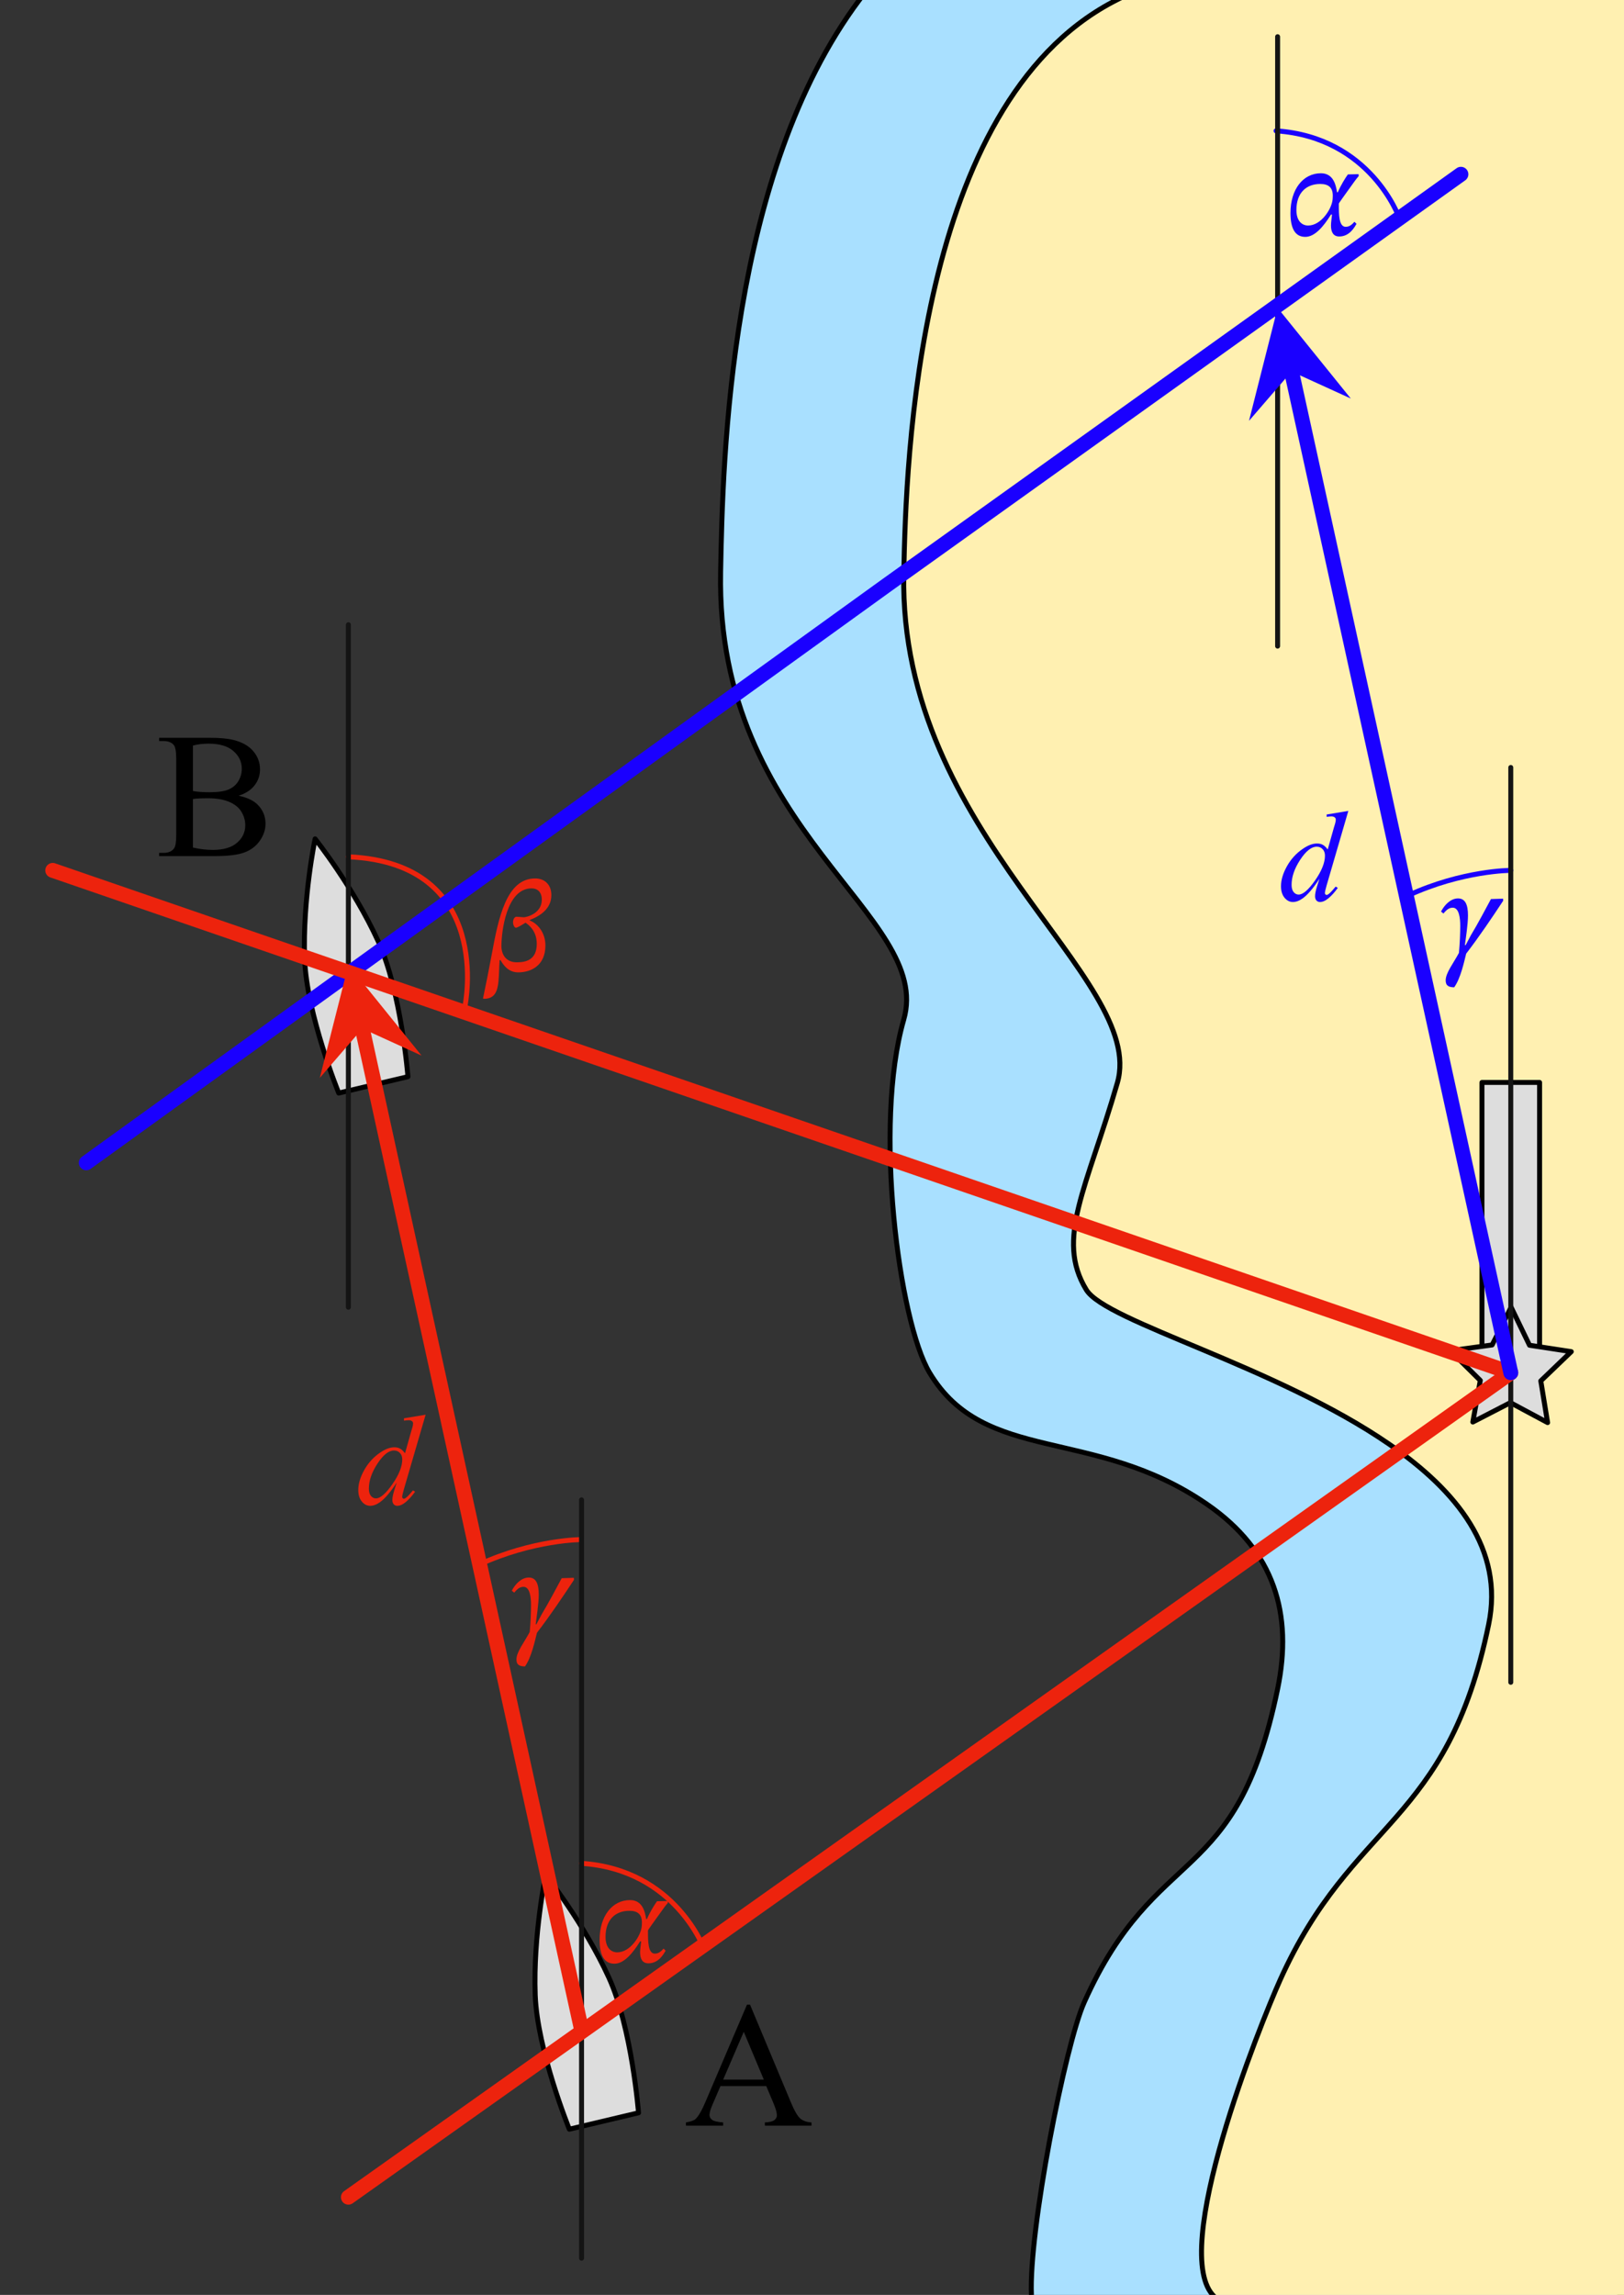 <?xml version="1.0" encoding="UTF-8" standalone="no"?>
<!DOCTYPE svg PUBLIC "-//W3C//DTD SVG 1.1//EN" "http://www.w3.org/Graphics/SVG/1.1/DTD/svg11.dtd">
<!-- Created with Vectornator (http://vectornator.io/) -->
<svg height="100%" stroke-miterlimit="10" style="fill-rule:nonzero;clip-rule:evenodd;stroke-linecap:round;stroke-linejoin:round;" version="1.1" viewBox="0 0 327.315 462.412" width="100%" xml:space="preserve" xmlns="http://www.w3.org/2000/svg" xmlns:vectornator="http://vectornator.io" xmlns:xlink="http://www.w3.org/1999/xlink">
<rect x="0" y="0" width="327.315" height="462.412" fill="#333333" stroke="none"/>
<defs/>
<clipPath id="ArtboardFrame">
<rect height="462.412" width="327.315" x="0" y="0"/>
</clipPath>
<g clip-path="url(#ArtboardFrame)" id="Layer-1" vectornator:layerName="Layer 1">
<path d="M327.315 0C327.315 0 207.105-45.406 173.196 0C146.974 35.113 145.673 92.122 145.237 115.292C144.246 167.86 188.25 184.355 182.142 205.481C176.033 226.607 181.154 266.257 187.355 276.597C198.49 295.163 220.405 287.319 243.286 303.111C256.849 312.472 260.627 325.183 257.5 340.32C249.097 380.991 233.188 370.814 218.539 403.417C214.688 411.988 207.317 449.54 207.879 462.412C208.375 473.787 208.915 472.717 210.755 473.787C242.433 492.217 327.315 462.412 327.315 462.412" fill="#a9e0ff" fill-rule="nonzero" opacity="1" stroke="#000000" stroke-linecap="butt" stroke-linejoin="miter" stroke-width="1" vectornator:layerName="Curve 21"/>
<path d="M364.234 0.397C364.234 0.397 274.373-26.09 224.275 0.397C184.791 21.272 182.593 92.519 182.156 115.689C181.165 168.257 231.304 197.079 225.196 218.205C219.088 239.331 212.655 249.597 218.943 259.885C222.89 266.344 257.157 275.24 280.038 291.031C293.601 300.392 303.164 312.177 300.036 327.314C291.633 367.985 272.641 366.382 257.992 398.985C254.14 407.557 235.331 454.069 244.798 462.809C246.267 464.165 247.935 465.372 249.775 466.443C281.453 484.872 364.234 462.809 364.234 462.809" fill="#fff0b1" fill-rule="nonzero" opacity="1" stroke="#000000" stroke-linecap="butt" stroke-linejoin="miter" stroke-width="1" vectornator:layerName="Curve 22"/>
<path d="M298.687 218.107L310.3 218.107L310.3 275.021L298.687 275.021L298.687 218.107Z" fill="#dddddd" fill-rule="nonzero" opacity="1" stroke="#000000" stroke-linecap="butt" stroke-linejoin="miter" stroke-width="1" vectornator:layerName="Rectangle 1"/>
<path d="M304.562 263.396L308.271 271.06L316.687 272.349L310.545 278.245L311.919 286.647L304.414 282.627L296.847 286.531L298.351 278.151L292.3 272.161L300.735 271.001L304.562 263.396Z" fill="#dddddd" fill-rule="nonzero" opacity="1" stroke="#000000" stroke-linecap="butt" stroke-linejoin="miter" stroke-width="1" vectornator:layerName="Star 1"/>
<path d="M114.748 429.025C114.748 429.025 108.27 413.116 107.871 401.978C107.439 389.911 109.983 377.809 109.983 377.809C109.983 377.809 117.685 387.485 122.71 398.464C127.349 408.598 128.693 425.723 128.693 425.723L114.748 429.025Z" fill="#dddddd" fill-rule="nonzero" opacity="1" stroke="#000000" stroke-linecap="butt" stroke-linejoin="miter" stroke-width="1" vectornator:layerName="Curve 1"/>
<path d="M68.273 220.248C68.273 220.248 61.794 204.339 61.396 193.201C60.964 181.134 63.508 169.032 63.508 169.032C63.508 169.032 71.21 178.708 76.235 189.687C80.874 199.821 82.218 216.946 82.218 216.946L68.273 220.248Z" fill="#dddddd" fill-rule="nonzero" opacity="1" stroke="#000000" stroke-linecap="butt" stroke-linejoin="miter" stroke-width="1" vectornator:layerName="Curve 20"/>
<path d="M117.21 375.456C136.297 376.726 142.019 392.95 142.019 392.95" fill="none" opacity="1" stroke="#ed230d" stroke-linecap="butt" stroke-linejoin="miter" stroke-width="1" vectornator:layerName="Curve 7"/>
<path d="M96.495 315.286C107.459 310.215 117.21 310.215 117.21 310.215" fill="none" opacity="1" stroke="#ed230d" stroke-linecap="butt" stroke-linejoin="miter" stroke-width="1" vectornator:layerName="Curve 18"/>
<path d="M257.188 26.366C276.275 27.636 281.997 43.86 281.997 43.86" fill="none" opacity="1" stroke="#1a00ff" stroke-linecap="butt" stroke-linejoin="miter" stroke-width="1" vectornator:layerName="Curve 17"/>
<path d="M70.216 172.642C99.736 173.918 93.713 202.739 93.713 202.739" fill="none" opacity="1" stroke="#ed230d" stroke-linecap="butt" stroke-linejoin="miter" stroke-width="1" vectornator:layerName="Curve 10"/>
<path d="M130.235 386.68C130.001 385.224 129.507 382.858 126.985 382.858C123.397 382.858 120.849 386.082 120.849 390.866C120.849 393.856 121.707 395.676 123.839 395.676C125.737 395.676 127.479 393.648 129.013 391.178L129.221 391.178C129.143 392.036 129.013 392.764 129.013 393.388C129.013 394.662 129.455 395.598 130.677 395.598C132.783 395.598 133.771 393.7 134.161 393.05L133.745 392.634C133.251 393.18 132.757 393.648 131.977 393.648C130.599 393.648 130.599 391.126 130.599 389.254C130.599 389.15 130.599 389.046 130.599 388.968C130.599 388.864 131.873 387.122 133.849 384.366C134.031 384.106 134.421 383.638 134.603 383.43L134.577 383.04L132.419 383.092C131.925 383.768 131.015 385.224 130.391 386.68L130.235 386.68ZM124.411 393.388C123.215 393.388 122.045 392.53 122.045 390.268C122.045 386.784 124.047 385.016 126.855 385.016C128.519 385.016 129.377 385.744 129.377 387.356C129.377 387.772 129.351 388.084 129.325 388.266C129.117 390.06 127.037 393.388 124.411 393.388Z" fill="#ed230d" opacity="1" stroke="none" vectornator:layerName="Text 1"/>
<path d="M115.658 317.917L113.214 317.995C112.252 319.763 110.614 322.909 109.132 325.353L108.118 327.277L107.962 327.277C108.144 325.925 108.586 323.013 108.586 321.297C108.586 319.139 108.04 317.865 106.584 317.865C105.102 317.865 103.854 319.165 103.152 320.517L103.646 320.907C104.322 320.075 104.842 319.737 105.518 319.737C106.818 319.737 107.026 321.921 107.026 323.377C107.026 324.911 106.948 326.809 106.766 328.837C105.674 330.891 104.088 332.867 104.088 334.375C104.088 335.493 104.738 335.753 105.804 335.779C107.104 333.985 107.832 330.553 108.222 328.993C110.9 325.509 113.396 321.791 115.684 318.333L115.658 317.917Z" fill="#ed230d" opacity="1" stroke="none" vectornator:layerName="Text 4"/>
<path d="M85.783 285.058L81.416 300.038C81.179 300.851 81.06 301.384 81.06 301.638C81.06 301.723 81.096 301.803 81.168 301.879C81.24 301.955 81.314 301.993 81.39 301.993C81.5 301.993 81.631 301.938 81.784 301.828C82.072 301.625 82.554 301.117 83.231 300.305L83.663 300.572C83.053 301.418 82.438 302.103 81.816 302.628C81.193 303.153 80.612 303.415 80.07 303.415C79.782 303.415 79.545 303.314 79.359 303.111C79.173 302.908 79.08 302.62 79.08 302.247C79.08 301.765 79.207 301.117 79.46 300.305L79.956 298.731C78.728 300.627 77.611 301.938 76.604 302.666C75.91 303.166 75.246 303.415 74.611 303.415C73.968 303.415 73.407 303.13 72.929 302.558C72.451 301.987 72.212 301.211 72.212 300.229C72.212 298.968 72.614 297.622 73.418 296.192C74.222 294.761 75.284 293.598 76.604 292.7C77.645 291.981 78.601 291.621 79.473 291.621C79.93 291.621 80.324 291.714 80.654 291.901C80.984 292.087 81.31 292.396 81.631 292.827L82.876 288.409C82.969 288.096 83.045 287.847 83.104 287.66C83.206 287.322 83.256 287.043 83.256 286.823C83.256 286.645 83.193 286.497 83.066 286.378C82.888 286.234 82.66 286.162 82.38 286.162C82.186 286.162 81.864 286.192 81.416 286.251L81.416 285.782L85.783 285.058ZM81.073 294.072C81.073 293.53 80.916 293.094 80.603 292.764C80.29 292.434 79.892 292.269 79.41 292.269C78.343 292.269 77.233 293.149 76.077 294.909C74.922 296.67 74.344 298.354 74.344 299.962C74.344 300.597 74.484 301.082 74.763 301.416C75.043 301.75 75.377 301.917 75.766 301.917C76.646 301.917 77.751 300.965 79.08 299.061C80.408 297.157 81.073 295.493 81.073 294.072Z" fill="#ed230d" opacity="1" stroke="none" vectornator:layerName="Text 6"/>
<path d="M154.438 420.332L145.209 420.332L143.592 424.093C143.194 425.019 142.995 425.711 142.995 426.168C142.995 426.531 143.167 426.85 143.513 427.126C143.859 427.401 144.606 427.58 145.754 427.662L145.754 428.312L138.249 428.312L138.249 427.662C139.245 427.486 139.889 427.258 140.182 426.976C140.78 426.414 141.442 425.271 142.168 423.549L150.553 403.931L151.168 403.931L159.465 423.759C160.133 425.353 160.74 426.387 161.285 426.862C161.83 427.337 162.588 427.603 163.561 427.662L163.561 428.312L154.157 428.312L154.157 427.662C155.106 427.615 155.748 427.457 156.082 427.187C156.416 426.918 156.583 426.59 156.583 426.203C156.583 425.687 156.348 424.873 155.879 423.759L154.438 420.332ZM153.946 419.031L149.903 409.398L145.754 419.031L153.946 419.031Z" fill="#000000" opacity="1" stroke="none" vectornator:layerName="Text 8"/>
<path d="M48.1 160.335C49.752 160.687 50.988 161.249 51.809 162.023C52.945 163.101 53.514 164.419 53.514 165.978C53.514 167.161 53.139 168.295 52.389 169.379C51.639 170.463 50.61 171.254 49.304 171.752C47.997 172.25 46.002 172.499 43.318 172.499L32.068 172.499L32.068 171.849L32.965 171.849C33.961 171.849 34.676 171.532 35.109 170.9C35.379 170.489 35.514 169.616 35.514 168.28L35.514 152.882C35.514 151.405 35.344 150.474 35.004 150.087C34.547 149.571 33.867 149.314 32.965 149.314L32.068 149.314L32.068 148.663L42.369 148.663C44.291 148.663 45.832 148.804 46.992 149.085C48.75 149.507 50.092 150.254 51.017 151.326C51.943 152.399 52.406 153.632 52.406 155.027C52.406 156.222 52.043 157.291 51.316 158.235C50.59 159.178 49.517 159.878 48.1 160.335ZM38.889 159.386C39.322 159.468 39.817 159.529 40.374 159.57C40.931 159.611 41.543 159.632 42.211 159.632C43.922 159.632 45.208 159.447 46.069 159.078C46.931 158.709 47.59 158.144 48.047 157.382C48.504 156.62 48.732 155.788 48.732 154.886C48.732 153.491 48.164 152.302 47.027 151.318C45.891 150.333 44.232 149.841 42.053 149.841C40.881 149.841 39.826 149.97 38.889 150.228L38.889 159.386ZM38.889 170.777C40.248 171.093 41.59 171.251 42.914 171.251C45.035 171.251 46.652 170.774 47.766 169.819C48.879 168.863 49.435 167.683 49.435 166.277C49.435 165.351 49.184 164.46 48.68 163.605C48.176 162.749 47.355 162.075 46.219 161.583C45.082 161.091 43.676 160.845 42 160.845C41.273 160.845 40.652 160.857 40.137 160.88C39.621 160.903 39.205 160.944 38.889 161.003L38.889 170.777Z" fill="#000000" opacity="1" stroke="none" vectornator:layerName="Text 9"/>
<path d="M271.754 163.394L267.387 178.375C267.15 179.187 267.032 179.72 267.032 179.974C267.032 180.059 267.068 180.139 267.14 180.215C267.212 180.292 267.286 180.33 267.362 180.33C267.472 180.33 267.603 180.275 267.755 180.165C268.043 179.962 268.526 179.454 269.203 178.641L269.634 178.908C269.025 179.754 268.409 180.44 267.787 180.965C267.165 181.489 266.583 181.752 266.041 181.752C265.754 181.752 265.517 181.65 265.331 181.447C265.144 181.244 265.051 180.956 265.051 180.584C265.051 180.101 265.178 179.454 265.432 178.641L265.927 177.067C264.7 178.963 263.583 180.275 262.576 181.003C261.882 181.502 261.217 181.752 260.583 181.752C259.939 181.752 259.379 181.466 258.9 180.895C258.422 180.323 258.183 179.547 258.183 178.565C258.183 177.304 258.585 175.958 259.389 174.528C260.193 173.098 261.255 171.934 262.576 171.037C263.617 170.317 264.573 169.958 265.445 169.958C265.902 169.958 266.295 170.051 266.625 170.237C266.956 170.423 267.281 170.732 267.603 171.164L268.847 166.746C268.94 166.433 269.016 166.183 269.076 165.997C269.177 165.658 269.228 165.379 269.228 165.159C269.228 164.981 269.165 164.833 269.038 164.715C268.86 164.571 268.631 164.499 268.352 164.499C268.157 164.499 267.836 164.528 267.387 164.588L267.387 164.118L271.754 163.394ZM267.044 172.408C267.044 171.866 266.888 171.43 266.575 171.1C266.262 170.77 265.864 170.605 265.381 170.605C264.315 170.605 263.204 171.485 262.049 173.246C260.894 175.006 260.316 176.69 260.316 178.298C260.316 178.933 260.456 179.418 260.735 179.752C261.014 180.086 261.348 180.254 261.738 180.254C262.618 180.254 263.722 179.301 265.051 177.397C266.38 175.493 267.044 173.83 267.044 172.408Z" fill="#1a00ff" opacity="1" stroke="none" vectornator:layerName="Text 7"/>
<path d="M283.779 180.447C294.743 175.376 304.494 175.376 304.494 175.376" fill="none" opacity="1" stroke="#1a00ff" stroke-linecap="butt" stroke-linejoin="miter" stroke-width="1" vectornator:layerName="Curve 19"/>
<path d="M302.942 181.078L300.498 181.156C299.536 182.924 297.898 186.07 296.416 188.514L295.402 190.438L295.246 190.438C295.428 189.086 295.87 186.174 295.87 184.458C295.87 182.3 295.324 181.026 293.868 181.026C292.386 181.026 291.138 182.326 290.436 183.678L290.93 184.068C291.606 183.236 292.126 182.898 292.802 182.898C294.102 182.898 294.31 185.082 294.31 186.538C294.31 188.072 294.232 189.97 294.05 191.998C292.958 194.052 291.372 196.028 291.372 197.536C291.372 198.654 292.022 198.914 293.088 198.94C294.388 197.146 295.116 193.714 295.506 192.154C298.184 188.67 300.68 184.952 302.968 181.494L302.942 181.078Z" fill="#1a00ff" opacity="1" stroke="none" vectornator:layerName="Text 5"/>
<path d="M269.478 38.734C269.244 37.278 268.75 34.912 266.228 34.912C262.64 34.912 260.092 38.136 260.092 42.92C260.092 45.91 260.95 47.73 263.082 47.73C264.98 47.73 266.722 45.702 268.256 43.232L268.464 43.232C268.386 44.09 268.256 44.818 268.256 45.442C268.256 46.716 268.698 47.652 269.92 47.652C272.026 47.652 273.014 45.754 273.404 45.104L272.988 44.688C272.494 45.234 272 45.702 271.22 45.702C269.842 45.702 269.842 43.18 269.842 41.308C269.842 41.204 269.842 41.1 269.842 41.022C269.842 40.918 271.116 39.176 273.092 36.42C273.274 36.16 273.664 35.692 273.846 35.484L273.82 35.094L271.662 35.146C271.168 35.822 270.258 37.278 269.634 38.734L269.478 38.734ZM263.654 45.442C262.458 45.442 261.288 44.584 261.288 42.322C261.288 38.838 263.29 37.07 266.098 37.07C267.762 37.07 268.62 37.798 268.62 39.41C268.62 39.826 268.594 40.138 268.568 40.32C268.36 42.114 266.28 45.442 263.654 45.442Z" fill="#1a00ff" opacity="1" stroke="none" vectornator:layerName="Text 3"/>
<path d="M111.123 180.38C111.149 178.274 109.771 177 107.873 177C102.075 177 100.463 184.904 99.085 192.444C98.539 195.356 97.967 198.294 97.343 201.206L97.655 201.258C100.385 201.18 100.463 198.684 100.593 195.59C100.619 194.888 100.645 194.186 100.697 193.458L100.879 193.458C101.425 194.42 102.439 195.928 104.441 195.928C106.911 195.928 109.927 194.654 109.927 190.494C109.927 187.868 108.289 186.048 106.781 185.476L106.781 185.372C108.861 184.566 111.123 183.11 111.123 180.38ZM104.155 193.9C102.231 193.9 101.061 192.626 101.061 190.598C101.061 187.868 102.023 179.002 107.145 179.002C108.263 179.002 109.199 179.678 109.199 181.29C109.199 184.046 106.183 184.826 105.533 184.826C105.481 184.826 104.311 184.722 104.103 184.722C103.687 184.722 103.401 185.268 103.401 185.84C103.401 186.412 103.713 186.932 103.973 186.932C104.285 186.932 104.987 186.49 105.923 185.918C106.469 186.308 108.185 187.478 108.185 190.182C108.185 193.536 105.819 193.9 104.155 193.9Z" fill="#ed230d" opacity="1" stroke="none" vectornator:layerName="Text 2"/>
<path d="M70.216 125.884L70.216 263.396" fill="none" opacity="1" stroke="#141414" stroke-linecap="butt" stroke-linejoin="miter" stroke-width="1" vectornator:layerName="Curve 11"/>
<path d="M117.21 302.215L117.21 455.015" fill="none" opacity="1" stroke="#141414" stroke-linecap="butt" stroke-linejoin="miter" stroke-width="1" vectornator:layerName="Curve 12"/>
<path d="M304.494 154.642L304.494 338.973" fill="none" opacity="1" stroke="#141414" stroke-linecap="butt" stroke-linejoin="miter" stroke-width="1" vectornator:layerName="Curve 15"/>
<path d="M257.5 7.397L257.5 130.19" fill="none" opacity="1" stroke="#141414" stroke-linecap="butt" stroke-linejoin="miter" stroke-width="1" vectornator:layerName="Curve 16"/>
<path d="M70.216 442.728L304.494 276.597" fill="none" opacity="1" stroke="#ed230d" stroke-linecap="round" stroke-linejoin="miter" stroke-width="3" vectornator:layerName="Curve 2"/>
<path d="M17.392 234.302L178.756 117.883L294.447 35.113" fill="none" opacity="1" stroke="#1a00ff" stroke-linecap="round" stroke-linejoin="miter" stroke-width="3" vectornator:layerName="Curve 14"/>
<path d="M10.627 175.376L304.494 276.597" fill="none" opacity="1" stroke="#ed230d" stroke-linecap="round" stroke-linejoin="miter" stroke-width="3" vectornator:layerName="Curve 5"/>
<g opacity="1" vectornator:layerName="Curve 3">
<path d="M72.463 204.687C76.427 222.783 117.21 408.991 117.21 408.991" fill="none" stroke="#ed230d" stroke-linecap="round" stroke-linejoin="miter" stroke-width="3"/>
<g fill="#ed230d" stroke="none">
<path d="M73.025 207.251L84.966 212.697L70.217 194.43L64.453 217.19L73.025 207.251Z" fill="#ed230d"/>
</g>
</g>
<g opacity="1" vectornator:layerName="Curve 13">
<path d="M259.747 72.292C263.71 90.388 304.494 276.597 304.494 276.597" fill="none" stroke="#1a00ff" stroke-linecap="round" stroke-linejoin="miter" stroke-width="3"/>
<g fill="#1a00ff" stroke="none">
<path d="M260.308 74.856L272.25 80.302L257.5 62.035L251.736 84.795L260.308 74.856Z" fill="#1a00ff"/>
</g>
</g>
</g>
</svg>
